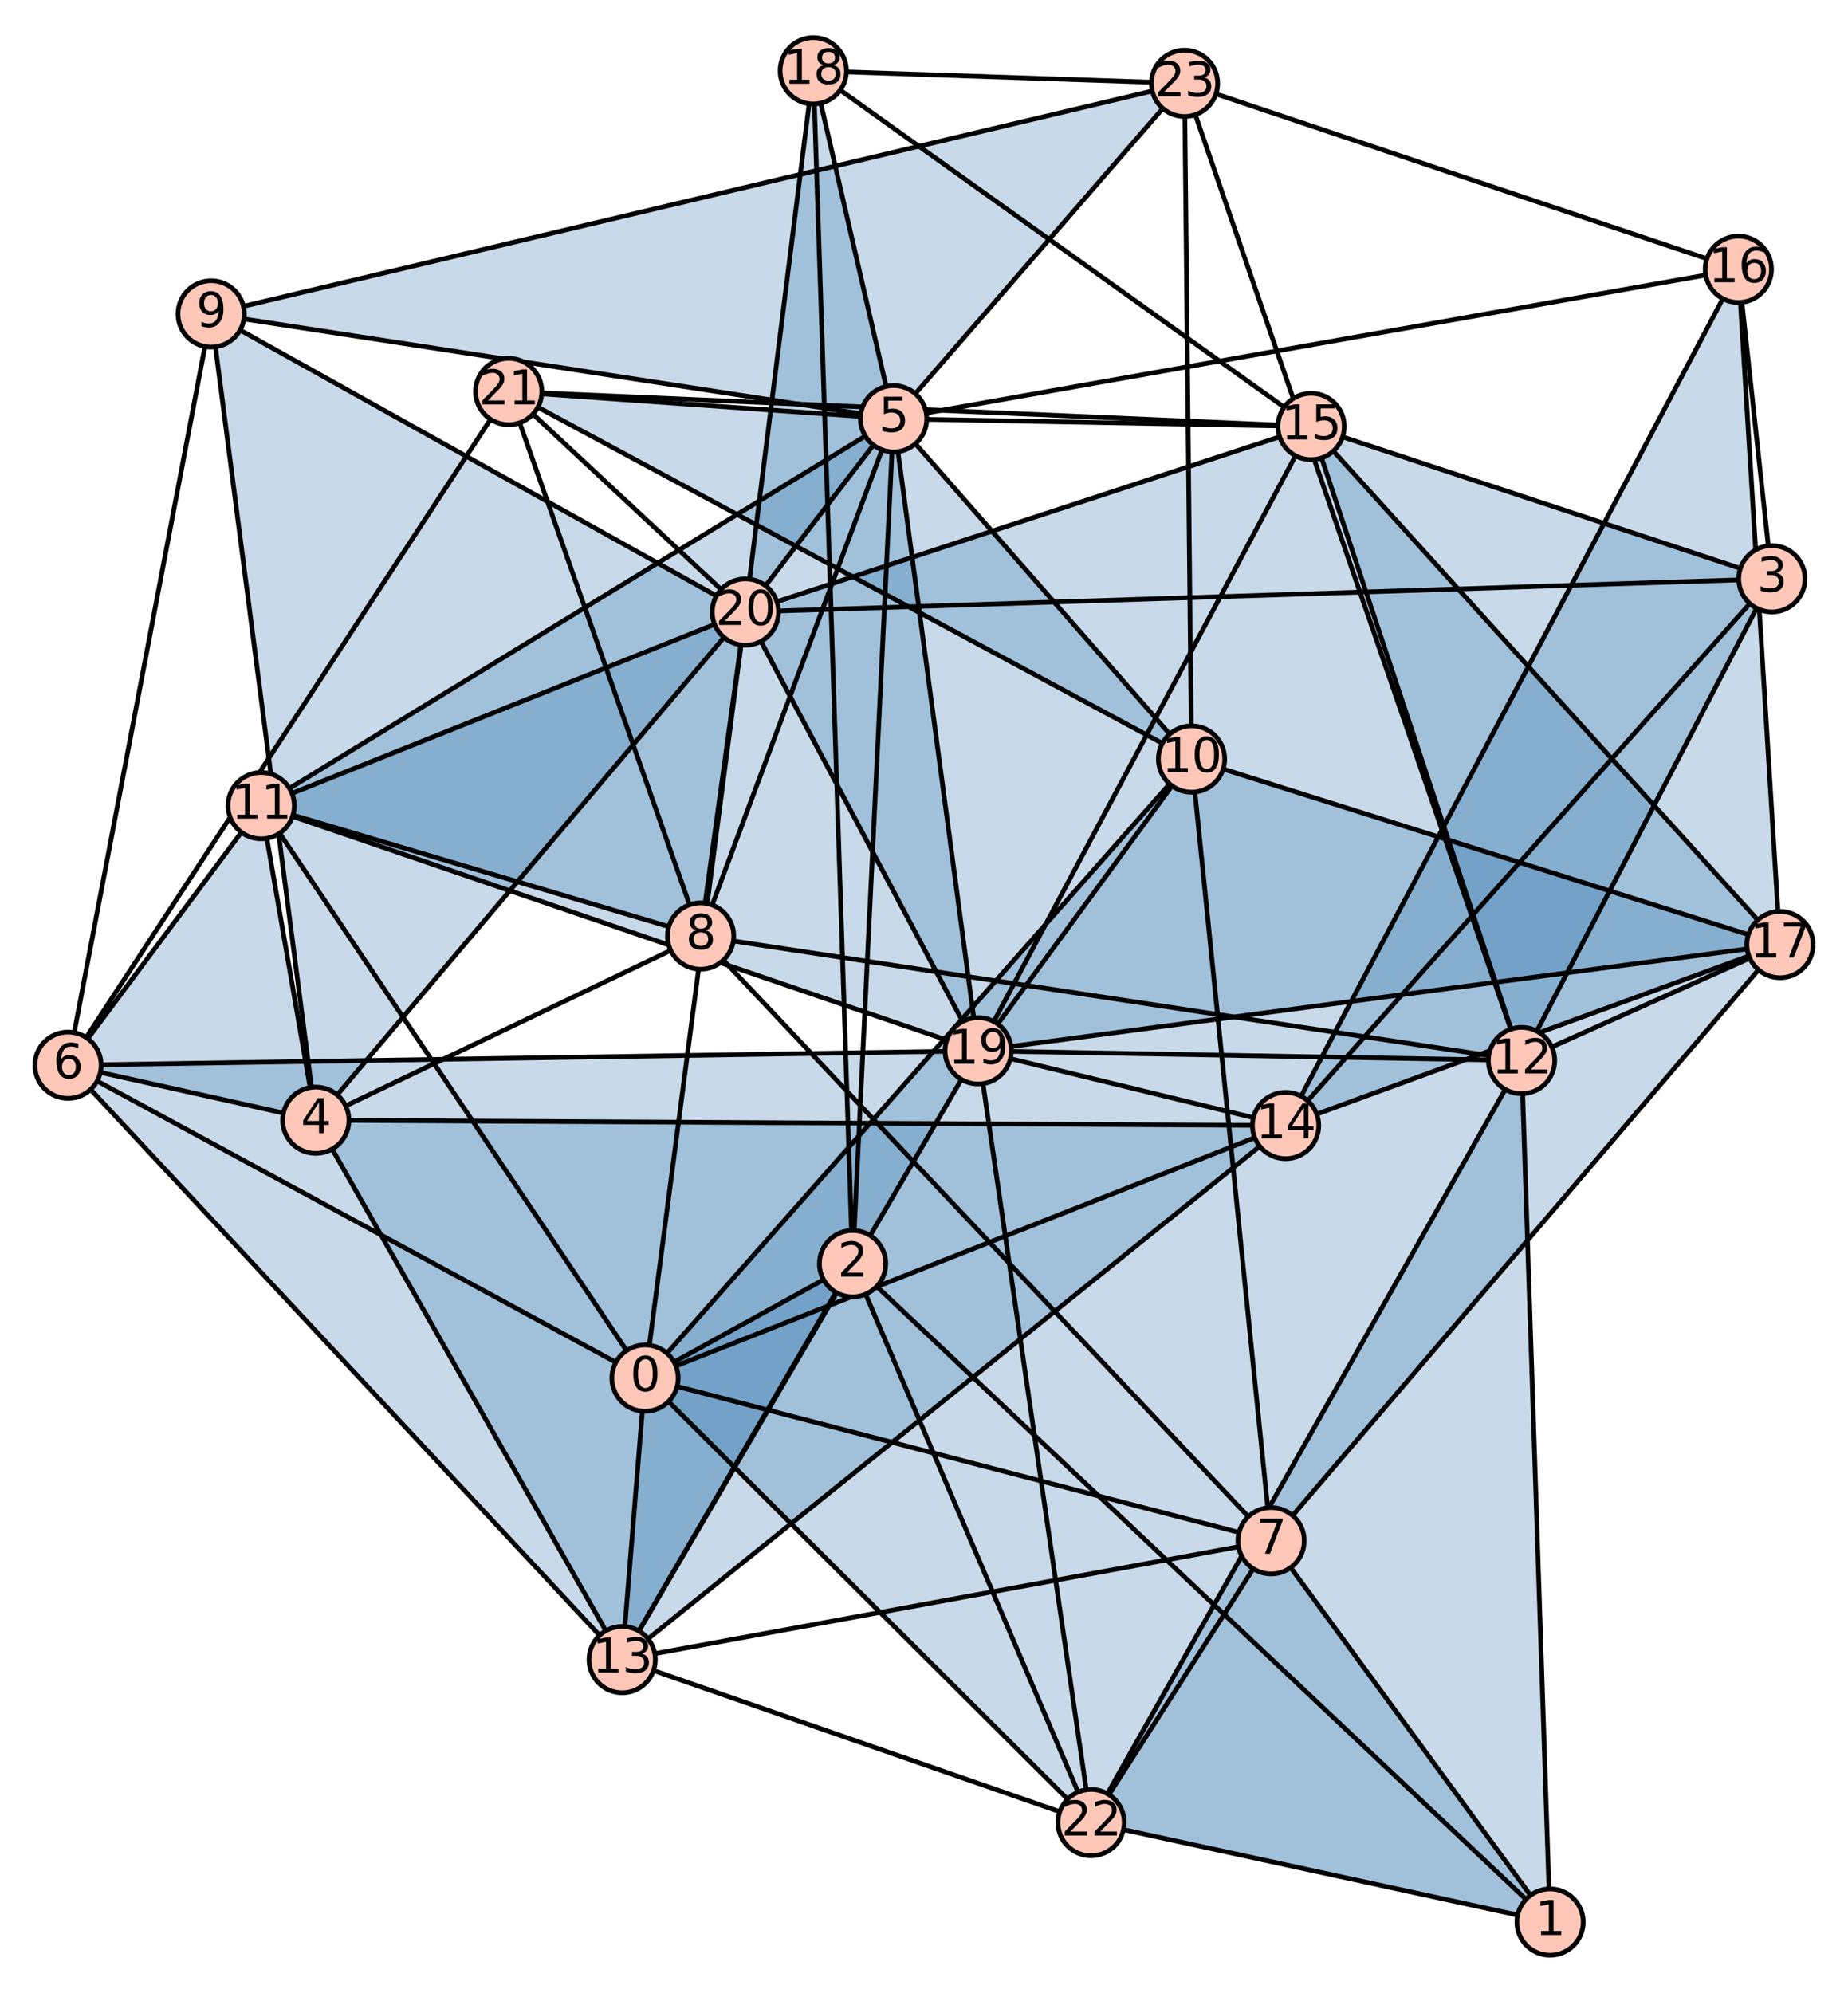 <?xml version="1.0" encoding="utf-8" standalone="no"?>
<!DOCTYPE svg PUBLIC "-//W3C//DTD SVG 1.1//EN"
  "http://www.w3.org/Graphics/SVG/1.1/DTD/svg11.dtd">
<svg xmlns:xlink="http://www.w3.org/1999/xlink" width="393.943pt" height="424.8pt" viewBox="0 0 393.943 424.8" xmlns="http://www.w3.org/2000/svg" version="1.1">
 <defs>
  <style type="text/css">*{stroke-linejoin: round; stroke-linecap: butt}</style>
 </defs>
 <g id="figure_1">
  <g id="patch_1">
   <path d="M 0 424.8 
L 393.943 424.8 
L 393.943 0 
L 0 0 
z
" style="fill: #ffffff"/>
  </g>
  <g id="axes_1">
   <g id="patch_2">
    <path d="M 7.2 417.6 
L 386.743 417.6 
L 386.743 7.2 
L 7.2 7.2 
z
" style="fill: #ffffff"/>
   </g>
   <g id="patch_3">
    <path d="M 14.499 227.067 
L 132.632 353.768 
L 208.521 223.994 
z
" clip-path="url(#pd84b87f570)" style="fill: #4682b4; opacity: 0.3"/>
   </g>
   <g id="patch_4">
    <path d="M 270.964 328.43 
L 254.005 161.799 
L 379.445 201.347 
z
" clip-path="url(#pd84b87f570)" style="fill: #4682b4; opacity: 0.3"/>
   </g>
   <g id="patch_5">
    <path d="M 137.502 293.761 
L 270.964 328.43 
L 254.005 161.799 
z
" clip-path="url(#pd84b87f570)" style="fill: #4682b4; opacity: 0.3"/>
   </g>
   <g id="patch_6">
    <path d="M 190.487 89.262 
L 254.005 161.799 
L 108.436 83.456 
z
" clip-path="url(#pd84b87f570)" style="fill: #4682b4; opacity: 0.3"/>
   </g>
   <g id="patch_7">
    <path d="M 137.502 293.761 
L 270.964 328.43 
L 232.589 388.507 
z
" clip-path="url(#pd84b87f570)" style="fill: #4682b4; opacity: 0.3"/>
   </g>
   <g id="patch_8">
    <path d="M 330.433 409.708 
L 270.964 328.43 
L 232.589 388.507 
z
" clip-path="url(#pd84b87f570)" style="fill: #4682b4; opacity: 0.3"/>
   </g>
   <g id="patch_9">
    <path d="M 279.493 90.906 
L 208.521 223.994 
L 158.893 130.46 
z
" clip-path="url(#pd84b87f570)" style="fill: #4682b4; opacity: 0.3"/>
   </g>
   <g id="patch_10">
    <path d="M 190.487 89.262 
L 55.674 171.736 
L 208.521 223.994 
z
" clip-path="url(#pd84b87f570)" style="fill: #4682b4; opacity: 0.3"/>
   </g>
   <g id="patch_11">
    <path d="M 149.346 199.527 
L 55.674 171.736 
L 158.893 130.46 
z
" clip-path="url(#pd84b87f570)" style="fill: #4682b4; opacity: 0.3"/>
   </g>
   <g id="patch_12">
    <path d="M 279.493 90.906 
L 379.445 201.347 
L 208.521 223.994 
z
" clip-path="url(#pd84b87f570)" style="fill: #4682b4; opacity: 0.3"/>
   </g>
   <g id="patch_13">
    <path d="M 137.502 293.761 
L 181.749 269.361 
L 132.632 353.768 
z
" clip-path="url(#pd84b87f570)" style="fill: #4682b4; opacity: 0.3"/>
   </g>
   <g id="patch_14">
    <path d="M 67.316 238.789 
L 45.015 66.915 
L 158.893 130.46 
z
" clip-path="url(#pd84b87f570)" style="fill: #4682b4; opacity: 0.3"/>
   </g>
   <g id="patch_15">
    <path d="M 190.487 89.262 
L 173.367 15.092 
L 158.893 130.46 
z
" clip-path="url(#pd84b87f570)" style="fill: #4682b4; opacity: 0.3"/>
   </g>
   <g id="patch_16">
    <path d="M 67.316 238.789 
L 132.632 353.768 
L 274.054 239.916 
z
" clip-path="url(#pd84b87f570)" style="fill: #4682b4; opacity: 0.3"/>
   </g>
   <g id="patch_17">
    <path d="M 274.054 239.916 
L 370.565 57.408 
L 379.445 201.347 
z
" clip-path="url(#pd84b87f570)" style="fill: #4682b4; opacity: 0.3"/>
   </g>
   <g id="patch_18">
    <path d="M 67.316 238.789 
L 14.499 227.067 
L 55.674 171.736 
z
" clip-path="url(#pd84b87f570)" style="fill: #4682b4; opacity: 0.3"/>
   </g>
   <g id="patch_19">
    <path d="M 190.487 89.262 
L 45.015 66.915 
L 252.505 17.766 
z
" clip-path="url(#pd84b87f570)" style="fill: #4682b4; opacity: 0.3"/>
   </g>
   <g id="patch_20">
    <path d="M 377.714 123.377 
L 324.352 226.066 
L 279.493 90.906 
z
" clip-path="url(#pd84b87f570)" style="fill: #4682b4; opacity: 0.3"/>
   </g>
   <g id="patch_21">
    <path d="M 330.433 409.708 
L 324.352 226.066 
L 232.589 388.507 
z
" clip-path="url(#pd84b87f570)" style="fill: #4682b4; opacity: 0.3"/>
   </g>
   <g id="matplotlib.axis_1"/>
   <g id="matplotlib.axis_2"/>
   <g id="line2d_1">
    <path d="M 137.502 293.761 
L 181.749 269.361 
" clip-path="url(#pd84b87f570)" style="fill: none; stroke: #000000; stroke-linecap: square"/>
   </g>
   <g id="line2d_2">
    <path d="M 137.502 293.761 
L 158.893 130.46 
" clip-path="url(#pd84b87f570)" style="fill: none; stroke: #000000; stroke-linecap: square"/>
   </g>
   <g id="line2d_3">
    <path d="M 137.502 293.761 
L 232.589 388.507 
" clip-path="url(#pd84b87f570)" style="fill: none; stroke: #000000; stroke-linecap: square"/>
   </g>
   <g id="line2d_4">
    <path d="M 137.502 293.761 
L 14.499 227.067 
" clip-path="url(#pd84b87f570)" style="fill: none; stroke: #000000; stroke-linecap: square"/>
   </g>
   <g id="line2d_5">
    <path d="M 137.502 293.761 
L 270.964 328.43 
" clip-path="url(#pd84b87f570)" style="fill: none; stroke: #000000; stroke-linecap: square"/>
   </g>
   <g id="line2d_6">
    <path d="M 137.502 293.761 
L 254.005 161.799 
" clip-path="url(#pd84b87f570)" style="fill: none; stroke: #000000; stroke-linecap: square"/>
   </g>
   <g id="line2d_7">
    <path d="M 137.502 293.761 
L 55.674 171.736 
" clip-path="url(#pd84b87f570)" style="fill: none; stroke: #000000; stroke-linecap: square"/>
   </g>
   <g id="line2d_8">
    <path d="M 137.502 293.761 
L 132.632 353.768 
" clip-path="url(#pd84b87f570)" style="fill: none; stroke: #000000; stroke-linecap: square"/>
   </g>
   <g id="line2d_9">
    <path d="M 137.502 293.761 
L 274.054 239.916 
" clip-path="url(#pd84b87f570)" style="fill: none; stroke: #000000; stroke-linecap: square"/>
   </g>
   <g id="line2d_10">
    <path d="M 330.433 409.708 
L 181.749 269.361 
" clip-path="url(#pd84b87f570)" style="fill: none; stroke: #000000; stroke-linecap: square"/>
   </g>
   <g id="line2d_11">
    <path d="M 330.433 409.708 
L 232.589 388.507 
" clip-path="url(#pd84b87f570)" style="fill: none; stroke: #000000; stroke-linecap: square"/>
   </g>
   <g id="line2d_12">
    <path d="M 330.433 409.708 
L 270.964 328.43 
" clip-path="url(#pd84b87f570)" style="fill: none; stroke: #000000; stroke-linecap: square"/>
   </g>
   <g id="line2d_13">
    <path d="M 330.433 409.708 
L 324.352 226.066 
" clip-path="url(#pd84b87f570)" style="fill: none; stroke: #000000; stroke-linecap: square"/>
   </g>
   <g id="line2d_14">
    <path d="M 181.749 269.361 
L 173.367 15.092 
" clip-path="url(#pd84b87f570)" style="fill: none; stroke: #000000; stroke-linecap: square"/>
   </g>
   <g id="line2d_15">
    <path d="M 181.749 269.361 
L 190.487 89.262 
" clip-path="url(#pd84b87f570)" style="fill: none; stroke: #000000; stroke-linecap: square"/>
   </g>
   <g id="line2d_16">
    <path d="M 181.749 269.361 
L 232.589 388.507 
" clip-path="url(#pd84b87f570)" style="fill: none; stroke: #000000; stroke-linecap: square"/>
   </g>
   <g id="line2d_17">
    <path d="M 181.749 269.361 
L 132.632 353.768 
" clip-path="url(#pd84b87f570)" style="fill: none; stroke: #000000; stroke-linecap: square"/>
   </g>
   <g id="line2d_18">
    <path d="M 377.714 123.377 
L 370.565 57.408 
" clip-path="url(#pd84b87f570)" style="fill: none; stroke: #000000; stroke-linecap: square"/>
   </g>
   <g id="line2d_19">
    <path d="M 377.714 123.377 
L 158.893 130.46 
" clip-path="url(#pd84b87f570)" style="fill: none; stroke: #000000; stroke-linecap: square"/>
   </g>
   <g id="line2d_20">
    <path d="M 377.714 123.377 
L 324.352 226.066 
" clip-path="url(#pd84b87f570)" style="fill: none; stroke: #000000; stroke-linecap: square"/>
   </g>
   <g id="line2d_21">
    <path d="M 377.714 123.377 
L 274.054 239.916 
" clip-path="url(#pd84b87f570)" style="fill: none; stroke: #000000; stroke-linecap: square"/>
   </g>
   <g id="line2d_22">
    <path d="M 377.714 123.377 
L 279.493 90.906 
" clip-path="url(#pd84b87f570)" style="fill: none; stroke: #000000; stroke-linecap: square"/>
   </g>
   <g id="line2d_23">
    <path d="M 67.316 238.789 
L 158.893 130.46 
" clip-path="url(#pd84b87f570)" style="fill: none; stroke: #000000; stroke-linecap: square"/>
   </g>
   <g id="line2d_24">
    <path d="M 67.316 238.789 
L 14.499 227.067 
" clip-path="url(#pd84b87f570)" style="fill: none; stroke: #000000; stroke-linecap: square"/>
   </g>
   <g id="line2d_25">
    <path d="M 67.316 238.789 
L 149.346 199.527 
" clip-path="url(#pd84b87f570)" style="fill: none; stroke: #000000; stroke-linecap: square"/>
   </g>
   <g id="line2d_26">
    <path d="M 67.316 238.789 
L 45.015 66.915 
" clip-path="url(#pd84b87f570)" style="fill: none; stroke: #000000; stroke-linecap: square"/>
   </g>
   <g id="line2d_27">
    <path d="M 67.316 238.789 
L 55.674 171.736 
" clip-path="url(#pd84b87f570)" style="fill: none; stroke: #000000; stroke-linecap: square"/>
   </g>
   <g id="line2d_28">
    <path d="M 67.316 238.789 
L 132.632 353.768 
" clip-path="url(#pd84b87f570)" style="fill: none; stroke: #000000; stroke-linecap: square"/>
   </g>
   <g id="line2d_29">
    <path d="M 67.316 238.789 
L 274.054 239.916 
" clip-path="url(#pd84b87f570)" style="fill: none; stroke: #000000; stroke-linecap: square"/>
   </g>
   <g id="line2d_30">
    <path d="M 190.487 89.262 
L 370.565 57.408 
" clip-path="url(#pd84b87f570)" style="fill: none; stroke: #000000; stroke-linecap: square"/>
   </g>
   <g id="line2d_31">
    <path d="M 190.487 89.262 
L 173.367 15.092 
" clip-path="url(#pd84b87f570)" style="fill: none; stroke: #000000; stroke-linecap: square"/>
   </g>
   <g id="line2d_32">
    <path d="M 190.487 89.262 
L 208.521 223.994 
" clip-path="url(#pd84b87f570)" style="fill: none; stroke: #000000; stroke-linecap: square"/>
   </g>
   <g id="line2d_33">
    <path d="M 190.487 89.262 
L 158.893 130.46 
" clip-path="url(#pd84b87f570)" style="fill: none; stroke: #000000; stroke-linecap: square"/>
   </g>
   <g id="line2d_34">
    <path d="M 190.487 89.262 
L 108.436 83.456 
" clip-path="url(#pd84b87f570)" style="fill: none; stroke: #000000; stroke-linecap: square"/>
   </g>
   <g id="line2d_35">
    <path d="M 190.487 89.262 
L 252.505 17.766 
" clip-path="url(#pd84b87f570)" style="fill: none; stroke: #000000; stroke-linecap: square"/>
   </g>
   <g id="line2d_36">
    <path d="M 190.487 89.262 
L 149.346 199.527 
" clip-path="url(#pd84b87f570)" style="fill: none; stroke: #000000; stroke-linecap: square"/>
   </g>
   <g id="line2d_37">
    <path d="M 190.487 89.262 
L 45.015 66.915 
" clip-path="url(#pd84b87f570)" style="fill: none; stroke: #000000; stroke-linecap: square"/>
   </g>
   <g id="line2d_38">
    <path d="M 190.487 89.262 
L 254.005 161.799 
" clip-path="url(#pd84b87f570)" style="fill: none; stroke: #000000; stroke-linecap: square"/>
   </g>
   <g id="line2d_39">
    <path d="M 190.487 89.262 
L 55.674 171.736 
" clip-path="url(#pd84b87f570)" style="fill: none; stroke: #000000; stroke-linecap: square"/>
   </g>
   <g id="line2d_40">
    <path d="M 190.487 89.262 
L 279.493 90.906 
" clip-path="url(#pd84b87f570)" style="fill: none; stroke: #000000; stroke-linecap: square"/>
   </g>
   <g id="line2d_41">
    <path d="M 14.499 227.067 
L 208.521 223.994 
" clip-path="url(#pd84b87f570)" style="fill: none; stroke: #000000; stroke-linecap: square"/>
   </g>
   <g id="line2d_42">
    <path d="M 14.499 227.067 
L 108.436 83.456 
" clip-path="url(#pd84b87f570)" style="fill: none; stroke: #000000; stroke-linecap: square"/>
   </g>
   <g id="line2d_43">
    <path d="M 14.499 227.067 
L 45.015 66.915 
" clip-path="url(#pd84b87f570)" style="fill: none; stroke: #000000; stroke-linecap: square"/>
   </g>
   <g id="line2d_44">
    <path d="M 14.499 227.067 
L 55.674 171.736 
" clip-path="url(#pd84b87f570)" style="fill: none; stroke: #000000; stroke-linecap: square"/>
   </g>
   <g id="line2d_45">
    <path d="M 14.499 227.067 
L 132.632 353.768 
" clip-path="url(#pd84b87f570)" style="fill: none; stroke: #000000; stroke-linecap: square"/>
   </g>
   <g id="line2d_46">
    <path d="M 270.964 328.43 
L 379.445 201.347 
" clip-path="url(#pd84b87f570)" style="fill: none; stroke: #000000; stroke-linecap: square"/>
   </g>
   <g id="line2d_47">
    <path d="M 270.964 328.43 
L 232.589 388.507 
" clip-path="url(#pd84b87f570)" style="fill: none; stroke: #000000; stroke-linecap: square"/>
   </g>
   <g id="line2d_48">
    <path d="M 270.964 328.43 
L 149.346 199.527 
" clip-path="url(#pd84b87f570)" style="fill: none; stroke: #000000; stroke-linecap: square"/>
   </g>
   <g id="line2d_49">
    <path d="M 270.964 328.43 
L 254.005 161.799 
" clip-path="url(#pd84b87f570)" style="fill: none; stroke: #000000; stroke-linecap: square"/>
   </g>
   <g id="line2d_50">
    <path d="M 270.964 328.43 
L 132.632 353.768 
" clip-path="url(#pd84b87f570)" style="fill: none; stroke: #000000; stroke-linecap: square"/>
   </g>
   <g id="line2d_51">
    <path d="M 149.346 199.527 
L 158.893 130.46 
" clip-path="url(#pd84b87f570)" style="fill: none; stroke: #000000; stroke-linecap: square"/>
   </g>
   <g id="line2d_52">
    <path d="M 149.346 199.527 
L 108.436 83.456 
" clip-path="url(#pd84b87f570)" style="fill: none; stroke: #000000; stroke-linecap: square"/>
   </g>
   <g id="line2d_53">
    <path d="M 149.346 199.527 
L 55.674 171.736 
" clip-path="url(#pd84b87f570)" style="fill: none; stroke: #000000; stroke-linecap: square"/>
   </g>
   <g id="line2d_54">
    <path d="M 149.346 199.527 
L 324.352 226.066 
" clip-path="url(#pd84b87f570)" style="fill: none; stroke: #000000; stroke-linecap: square"/>
   </g>
   <g id="line2d_55">
    <path d="M 45.015 66.915 
L 158.893 130.46 
" clip-path="url(#pd84b87f570)" style="fill: none; stroke: #000000; stroke-linecap: square"/>
   </g>
   <g id="line2d_56">
    <path d="M 45.015 66.915 
L 252.505 17.766 
" clip-path="url(#pd84b87f570)" style="fill: none; stroke: #000000; stroke-linecap: square"/>
   </g>
   <g id="line2d_57">
    <path d="M 254.005 161.799 
L 379.445 201.347 
" clip-path="url(#pd84b87f570)" style="fill: none; stroke: #000000; stroke-linecap: square"/>
   </g>
   <g id="line2d_58">
    <path d="M 254.005 161.799 
L 208.521 223.994 
" clip-path="url(#pd84b87f570)" style="fill: none; stroke: #000000; stroke-linecap: square"/>
   </g>
   <g id="line2d_59">
    <path d="M 254.005 161.799 
L 108.436 83.456 
" clip-path="url(#pd84b87f570)" style="fill: none; stroke: #000000; stroke-linecap: square"/>
   </g>
   <g id="line2d_60">
    <path d="M 254.005 161.799 
L 252.505 17.766 
" clip-path="url(#pd84b87f570)" style="fill: none; stroke: #000000; stroke-linecap: square"/>
   </g>
   <g id="line2d_61">
    <path d="M 55.674 171.736 
L 208.521 223.994 
" clip-path="url(#pd84b87f570)" style="fill: none; stroke: #000000; stroke-linecap: square"/>
   </g>
   <g id="line2d_62">
    <path d="M 55.674 171.736 
L 158.893 130.46 
" clip-path="url(#pd84b87f570)" style="fill: none; stroke: #000000; stroke-linecap: square"/>
   </g>
   <g id="line2d_63">
    <path d="M 324.352 226.066 
L 379.445 201.347 
" clip-path="url(#pd84b87f570)" style="fill: none; stroke: #000000; stroke-linecap: square"/>
   </g>
   <g id="line2d_64">
    <path d="M 324.352 226.066 
L 208.521 223.994 
" clip-path="url(#pd84b87f570)" style="fill: none; stroke: #000000; stroke-linecap: square"/>
   </g>
   <g id="line2d_65">
    <path d="M 324.352 226.066 
L 232.589 388.507 
" clip-path="url(#pd84b87f570)" style="fill: none; stroke: #000000; stroke-linecap: square"/>
   </g>
   <g id="line2d_66">
    <path d="M 324.352 226.066 
L 252.505 17.766 
" clip-path="url(#pd84b87f570)" style="fill: none; stroke: #000000; stroke-linecap: square"/>
   </g>
   <g id="line2d_67">
    <path d="M 324.352 226.066 
L 279.493 90.906 
" clip-path="url(#pd84b87f570)" style="fill: none; stroke: #000000; stroke-linecap: square"/>
   </g>
   <g id="line2d_68">
    <path d="M 132.632 353.768 
L 208.521 223.994 
" clip-path="url(#pd84b87f570)" style="fill: none; stroke: #000000; stroke-linecap: square"/>
   </g>
   <g id="line2d_69">
    <path d="M 132.632 353.768 
L 232.589 388.507 
" clip-path="url(#pd84b87f570)" style="fill: none; stroke: #000000; stroke-linecap: square"/>
   </g>
   <g id="line2d_70">
    <path d="M 132.632 353.768 
L 274.054 239.916 
" clip-path="url(#pd84b87f570)" style="fill: none; stroke: #000000; stroke-linecap: square"/>
   </g>
   <g id="line2d_71">
    <path d="M 274.054 239.916 
L 370.565 57.408 
" clip-path="url(#pd84b87f570)" style="fill: none; stroke: #000000; stroke-linecap: square"/>
   </g>
   <g id="line2d_72">
    <path d="M 274.054 239.916 
L 379.445 201.347 
" clip-path="url(#pd84b87f570)" style="fill: none; stroke: #000000; stroke-linecap: square"/>
   </g>
   <g id="line2d_73">
    <path d="M 274.054 239.916 
L 208.521 223.994 
" clip-path="url(#pd84b87f570)" style="fill: none; stroke: #000000; stroke-linecap: square"/>
   </g>
   <g id="line2d_74">
    <path d="M 279.493 90.906 
L 379.445 201.347 
" clip-path="url(#pd84b87f570)" style="fill: none; stroke: #000000; stroke-linecap: square"/>
   </g>
   <g id="line2d_75">
    <path d="M 279.493 90.906 
L 173.367 15.092 
" clip-path="url(#pd84b87f570)" style="fill: none; stroke: #000000; stroke-linecap: square"/>
   </g>
   <g id="line2d_76">
    <path d="M 279.493 90.906 
L 208.521 223.994 
" clip-path="url(#pd84b87f570)" style="fill: none; stroke: #000000; stroke-linecap: square"/>
   </g>
   <g id="line2d_77">
    <path d="M 279.493 90.906 
L 158.893 130.46 
" clip-path="url(#pd84b87f570)" style="fill: none; stroke: #000000; stroke-linecap: square"/>
   </g>
   <g id="line2d_78">
    <path d="M 279.493 90.906 
L 108.436 83.456 
" clip-path="url(#pd84b87f570)" style="fill: none; stroke: #000000; stroke-linecap: square"/>
   </g>
   <g id="line2d_79">
    <path d="M 370.565 57.408 
L 379.445 201.347 
" clip-path="url(#pd84b87f570)" style="fill: none; stroke: #000000; stroke-linecap: square"/>
   </g>
   <g id="line2d_80">
    <path d="M 370.565 57.408 
L 252.505 17.766 
" clip-path="url(#pd84b87f570)" style="fill: none; stroke: #000000; stroke-linecap: square"/>
   </g>
   <g id="line2d_81">
    <path d="M 379.445 201.347 
L 208.521 223.994 
" clip-path="url(#pd84b87f570)" style="fill: none; stroke: #000000; stroke-linecap: square"/>
   </g>
   <g id="line2d_82">
    <path d="M 173.367 15.092 
L 158.893 130.46 
" clip-path="url(#pd84b87f570)" style="fill: none; stroke: #000000; stroke-linecap: square"/>
   </g>
   <g id="line2d_83">
    <path d="M 173.367 15.092 
L 252.505 17.766 
" clip-path="url(#pd84b87f570)" style="fill: none; stroke: #000000; stroke-linecap: square"/>
   </g>
   <g id="line2d_84">
    <path d="M 208.521 223.994 
L 158.893 130.46 
" clip-path="url(#pd84b87f570)" style="fill: none; stroke: #000000; stroke-linecap: square"/>
   </g>
   <g id="line2d_85">
    <path d="M 208.521 223.994 
L 232.589 388.507 
" clip-path="url(#pd84b87f570)" style="fill: none; stroke: #000000; stroke-linecap: square"/>
   </g>
   <g id="line2d_86">
    <path d="M 158.893 130.46 
L 108.436 83.456 
" clip-path="url(#pd84b87f570)" style="fill: none; stroke: #000000; stroke-linecap: square"/>
   </g>
   <g id="PathCollection_1">
    <defs>
     <path id="m84bd95b47c" d="M 0 7.071 
C 1.875 7.071 3.674 6.326 5 5 
C 6.326 3.674 7.071 1.875 7.071 0 
C 7.071 -1.875 6.326 -3.674 5 -5 
C 3.674 -6.326 1.875 -7.071 0 -7.071 
C -1.875 -7.071 -3.674 -6.326 -5 -5 
C -6.326 -3.674 -7.071 -1.875 -7.071 0 
C -7.071 1.875 -6.326 3.674 -5 5 
C -3.674 6.326 -1.875 7.071 0 7.071 
z
" style="stroke: #000000"/>
    </defs>
    <g>
     <use xlink:href="#m84bd95b47c" x="137.502" y="293.761" style="fill: #fec7b8; stroke: #000000"/>
     <use xlink:href="#m84bd95b47c" x="330.433" y="409.708" style="fill: #fec7b8; stroke: #000000"/>
     <use xlink:href="#m84bd95b47c" x="181.749" y="269.361" style="fill: #fec7b8; stroke: #000000"/>
     <use xlink:href="#m84bd95b47c" x="377.714" y="123.377" style="fill: #fec7b8; stroke: #000000"/>
     <use xlink:href="#m84bd95b47c" x="67.316" y="238.789" style="fill: #fec7b8; stroke: #000000"/>
     <use xlink:href="#m84bd95b47c" x="190.487" y="89.262" style="fill: #fec7b8; stroke: #000000"/>
     <use xlink:href="#m84bd95b47c" x="14.499" y="227.067" style="fill: #fec7b8; stroke: #000000"/>
     <use xlink:href="#m84bd95b47c" x="270.964" y="328.43" style="fill: #fec7b8; stroke: #000000"/>
     <use xlink:href="#m84bd95b47c" x="149.346" y="199.527" style="fill: #fec7b8; stroke: #000000"/>
     <use xlink:href="#m84bd95b47c" x="45.015" y="66.915" style="fill: #fec7b8; stroke: #000000"/>
     <use xlink:href="#m84bd95b47c" x="254.005" y="161.799" style="fill: #fec7b8; stroke: #000000"/>
     <use xlink:href="#m84bd95b47c" x="55.674" y="171.736" style="fill: #fec7b8; stroke: #000000"/>
     <use xlink:href="#m84bd95b47c" x="324.352" y="226.066" style="fill: #fec7b8; stroke: #000000"/>
     <use xlink:href="#m84bd95b47c" x="132.632" y="353.768" style="fill: #fec7b8; stroke: #000000"/>
     <use xlink:href="#m84bd95b47c" x="274.054" y="239.916" style="fill: #fec7b8; stroke: #000000"/>
     <use xlink:href="#m84bd95b47c" x="279.493" y="90.906" style="fill: #fec7b8; stroke: #000000"/>
     <use xlink:href="#m84bd95b47c" x="370.565" y="57.408" style="fill: #fec7b8; stroke: #000000"/>
     <use xlink:href="#m84bd95b47c" x="379.445" y="201.347" style="fill: #fec7b8; stroke: #000000"/>
     <use xlink:href="#m84bd95b47c" x="173.367" y="15.092" style="fill: #fec7b8; stroke: #000000"/>
     <use xlink:href="#m84bd95b47c" x="208.521" y="223.994" style="fill: #fec7b8; stroke: #000000"/>
     <use xlink:href="#m84bd95b47c" x="158.893" y="130.46" style="fill: #fec7b8; stroke: #000000"/>
     <use xlink:href="#m84bd95b47c" x="108.436" y="83.456" style="fill: #fec7b8; stroke: #000000"/>
     <use xlink:href="#m84bd95b47c" x="232.589" y="388.507" style="fill: #fec7b8; stroke: #000000"/>
     <use xlink:href="#m84bd95b47c" x="252.505" y="17.766" style="fill: #fec7b8; stroke: #000000"/>
    </g>
   </g>
   <g id="text_1">
    <!-- 0 -->
    <g transform="translate(134.321 296.521) scale(0.1 -0.1)">
     <defs>
      <path id="DejaVuSans-30" d="M 2034 4250 
Q 1547 4250 1301 3770 
Q 1056 3291 1056 2328 
Q 1056 1369 1301 889 
Q 1547 409 2034 409 
Q 2525 409 2770 889 
Q 3016 1369 3016 2328 
Q 3016 3291 2770 3770 
Q 2525 4250 2034 4250 
z
M 2034 4750 
Q 2819 4750 3233 4129 
Q 3647 3509 3647 2328 
Q 3647 1150 3233 529 
Q 2819 -91 2034 -91 
Q 1250 -91 836 529 
Q 422 1150 422 2328 
Q 422 3509 836 4129 
Q 1250 4750 2034 4750 
z
" transform="scale(0.016)"/>
     </defs>
     <use xlink:href="#DejaVuSans-30"/>
    </g>
   </g>
   <g id="text_2">
    <!-- 1 -->
    <g transform="translate(327.252 412.467) scale(0.1 -0.1)">
     <defs>
      <path id="DejaVuSans-31" d="M 794 531 
L 1825 531 
L 1825 4091 
L 703 3866 
L 703 4441 
L 1819 4666 
L 2450 4666 
L 2450 531 
L 3481 531 
L 3481 0 
L 794 0 
L 794 531 
z
" transform="scale(0.016)"/>
     </defs>
     <use xlink:href="#DejaVuSans-31"/>
    </g>
   </g>
   <g id="text_3">
    <!-- 2 -->
    <g transform="translate(178.568 272.121) scale(0.1 -0.1)">
     <defs>
      <path id="DejaVuSans-32" d="M 1228 531 
L 3431 531 
L 3431 0 
L 469 0 
L 469 531 
Q 828 903 1448 1529 
Q 2069 2156 2228 2338 
Q 2531 2678 2651 2914 
Q 2772 3150 2772 3378 
Q 2772 3750 2511 3984 
Q 2250 4219 1831 4219 
Q 1534 4219 1204 4116 
Q 875 4013 500 3803 
L 500 4441 
Q 881 4594 1212 4672 
Q 1544 4750 1819 4750 
Q 2544 4750 2975 4387 
Q 3406 4025 3406 3419 
Q 3406 3131 3298 2873 
Q 3191 2616 2906 2266 
Q 2828 2175 2409 1742 
Q 1991 1309 1228 531 
z
" transform="scale(0.016)"/>
     </defs>
     <use xlink:href="#DejaVuSans-32"/>
    </g>
   </g>
   <g id="text_4">
    <!-- 3 -->
    <g transform="translate(374.533 126.136) scale(0.1 -0.1)">
     <defs>
      <path id="DejaVuSans-33" d="M 2597 2516 
Q 3050 2419 3304 2112 
Q 3559 1806 3559 1356 
Q 3559 666 3084 287 
Q 2609 -91 1734 -91 
Q 1441 -91 1130 -33 
Q 819 25 488 141 
L 488 750 
Q 750 597 1062 519 
Q 1375 441 1716 441 
Q 2309 441 2620 675 
Q 2931 909 2931 1356 
Q 2931 1769 2642 2001 
Q 2353 2234 1838 2234 
L 1294 2234 
L 1294 2753 
L 1863 2753 
Q 2328 2753 2575 2939 
Q 2822 3125 2822 3475 
Q 2822 3834 2567 4026 
Q 2313 4219 1838 4219 
Q 1578 4219 1281 4162 
Q 984 4106 628 3988 
L 628 4550 
Q 988 4650 1302 4700 
Q 1616 4750 1894 4750 
Q 2613 4750 3031 4423 
Q 3450 4097 3450 3541 
Q 3450 3153 3228 2886 
Q 3006 2619 2597 2516 
z
" transform="scale(0.016)"/>
     </defs>
     <use xlink:href="#DejaVuSans-33"/>
    </g>
   </g>
   <g id="text_5">
    <!-- 4 -->
    <g transform="translate(64.135 241.548) scale(0.1 -0.1)">
     <defs>
      <path id="DejaVuSans-34" d="M 2419 4116 
L 825 1625 
L 2419 1625 
L 2419 4116 
z
M 2253 4666 
L 3047 4666 
L 3047 1625 
L 3713 1625 
L 3713 1100 
L 3047 1100 
L 3047 0 
L 2419 0 
L 2419 1100 
L 313 1100 
L 313 1709 
L 2253 4666 
z
" transform="scale(0.016)"/>
     </defs>
     <use xlink:href="#DejaVuSans-34"/>
    </g>
   </g>
   <g id="text_6">
    <!-- 5 -->
    <g transform="translate(187.306 92.021) scale(0.1 -0.1)">
     <defs>
      <path id="DejaVuSans-35" d="M 691 4666 
L 3169 4666 
L 3169 4134 
L 1269 4134 
L 1269 2991 
Q 1406 3038 1543 3061 
Q 1681 3084 1819 3084 
Q 2600 3084 3056 2656 
Q 3513 2228 3513 1497 
Q 3513 744 3044 326 
Q 2575 -91 1722 -91 
Q 1428 -91 1123 -41 
Q 819 9 494 109 
L 494 744 
Q 775 591 1075 516 
Q 1375 441 1709 441 
Q 2250 441 2565 725 
Q 2881 1009 2881 1497 
Q 2881 1984 2565 2268 
Q 2250 2553 1709 2553 
Q 1456 2553 1204 2497 
Q 953 2441 691 2322 
L 691 4666 
z
" transform="scale(0.016)"/>
     </defs>
     <use xlink:href="#DejaVuSans-35"/>
    </g>
   </g>
   <g id="text_7">
    <!-- 6 -->
    <g transform="translate(11.318 229.827) scale(0.1 -0.1)">
     <defs>
      <path id="DejaVuSans-36" d="M 2113 2584 
Q 1688 2584 1439 2293 
Q 1191 2003 1191 1497 
Q 1191 994 1439 701 
Q 1688 409 2113 409 
Q 2538 409 2786 701 
Q 3034 994 3034 1497 
Q 3034 2003 2786 2293 
Q 2538 2584 2113 2584 
z
M 3366 4563 
L 3366 3988 
Q 3128 4100 2886 4159 
Q 2644 4219 2406 4219 
Q 1781 4219 1451 3797 
Q 1122 3375 1075 2522 
Q 1259 2794 1537 2939 
Q 1816 3084 2150 3084 
Q 2853 3084 3261 2657 
Q 3669 2231 3669 1497 
Q 3669 778 3244 343 
Q 2819 -91 2113 -91 
Q 1303 -91 875 529 
Q 447 1150 447 2328 
Q 447 3434 972 4092 
Q 1497 4750 2381 4750 
Q 2619 4750 2861 4703 
Q 3103 4656 3366 4563 
z
" transform="scale(0.016)"/>
     </defs>
     <use xlink:href="#DejaVuSans-36"/>
    </g>
   </g>
   <g id="text_8">
    <!-- 7 -->
    <g transform="translate(267.782 331.189) scale(0.1 -0.1)">
     <defs>
      <path id="DejaVuSans-37" d="M 525 4666 
L 3525 4666 
L 3525 4397 
L 1831 0 
L 1172 0 
L 2766 4134 
L 525 4134 
L 525 4666 
z
" transform="scale(0.016)"/>
     </defs>
     <use xlink:href="#DejaVuSans-37"/>
    </g>
   </g>
   <g id="text_9">
    <!-- 8 -->
    <g transform="translate(146.165 202.287) scale(0.1 -0.1)">
     <defs>
      <path id="DejaVuSans-38" d="M 2034 2216 
Q 1584 2216 1326 1975 
Q 1069 1734 1069 1313 
Q 1069 891 1326 650 
Q 1584 409 2034 409 
Q 2484 409 2743 651 
Q 3003 894 3003 1313 
Q 3003 1734 2745 1975 
Q 2488 2216 2034 2216 
z
M 1403 2484 
Q 997 2584 770 2862 
Q 544 3141 544 3541 
Q 544 4100 942 4425 
Q 1341 4750 2034 4750 
Q 2731 4750 3128 4425 
Q 3525 4100 3525 3541 
Q 3525 3141 3298 2862 
Q 3072 2584 2669 2484 
Q 3125 2378 3379 2068 
Q 3634 1759 3634 1313 
Q 3634 634 3220 271 
Q 2806 -91 2034 -91 
Q 1263 -91 848 271 
Q 434 634 434 1313 
Q 434 1759 690 2068 
Q 947 2378 1403 2484 
z
M 1172 3481 
Q 1172 3119 1398 2916 
Q 1625 2713 2034 2713 
Q 2441 2713 2670 2916 
Q 2900 3119 2900 3481 
Q 2900 3844 2670 4047 
Q 2441 4250 2034 4250 
Q 1625 4250 1398 4047 
Q 1172 3844 1172 3481 
z
" transform="scale(0.016)"/>
     </defs>
     <use xlink:href="#DejaVuSans-38"/>
    </g>
   </g>
   <g id="text_10">
    <!-- 9 -->
    <g transform="translate(41.834 69.674) scale(0.1 -0.1)">
     <defs>
      <path id="DejaVuSans-39" d="M 703 97 
L 703 672 
Q 941 559 1184 500 
Q 1428 441 1663 441 
Q 2288 441 2617 861 
Q 2947 1281 2994 2138 
Q 2813 1869 2534 1725 
Q 2256 1581 1919 1581 
Q 1219 1581 811 2004 
Q 403 2428 403 3163 
Q 403 3881 828 4315 
Q 1253 4750 1959 4750 
Q 2769 4750 3195 4129 
Q 3622 3509 3622 2328 
Q 3622 1225 3098 567 
Q 2575 -91 1691 -91 
Q 1453 -91 1209 -44 
Q 966 3 703 97 
z
M 1959 2075 
Q 2384 2075 2632 2365 
Q 2881 2656 2881 3163 
Q 2881 3666 2632 3958 
Q 2384 4250 1959 4250 
Q 1534 4250 1286 3958 
Q 1038 3666 1038 3163 
Q 1038 2656 1286 2365 
Q 1534 2075 1959 2075 
z
" transform="scale(0.016)"/>
     </defs>
     <use xlink:href="#DejaVuSans-39"/>
    </g>
   </g>
   <g id="text_11">
    <!-- 10 -->
    <g transform="translate(247.642 164.558) scale(0.1 -0.1)">
     <use xlink:href="#DejaVuSans-31"/>
     <use xlink:href="#DejaVuSans-30" x="63.623"/>
    </g>
   </g>
   <g id="text_12">
    <!-- 11 -->
    <g transform="translate(49.311 174.496) scale(0.1 -0.1)">
     <use xlink:href="#DejaVuSans-31"/>
     <use xlink:href="#DejaVuSans-31" x="63.623"/>
    </g>
   </g>
   <g id="text_13">
    <!-- 12 -->
    <g transform="translate(317.99 228.825) scale(0.1 -0.1)">
     <use xlink:href="#DejaVuSans-31"/>
     <use xlink:href="#DejaVuSans-32" x="63.623"/>
    </g>
   </g>
   <g id="text_14">
    <!-- 13 -->
    <g transform="translate(126.27 356.528) scale(0.1 -0.1)">
     <use xlink:href="#DejaVuSans-31"/>
     <use xlink:href="#DejaVuSans-33" x="63.623"/>
    </g>
   </g>
   <g id="text_15">
    <!-- 14 -->
    <g transform="translate(267.692 242.676) scale(0.1 -0.1)">
     <use xlink:href="#DejaVuSans-31"/>
     <use xlink:href="#DejaVuSans-34" x="63.623"/>
    </g>
   </g>
   <g id="text_16">
    <!-- 15 -->
    <g transform="translate(273.13 93.665) scale(0.1 -0.1)">
     <use xlink:href="#DejaVuSans-31"/>
     <use xlink:href="#DejaVuSans-35" x="63.623"/>
    </g>
   </g>
   <g id="text_17">
    <!-- 16 -->
    <g transform="translate(364.202 60.167) scale(0.1 -0.1)">
     <use xlink:href="#DejaVuSans-31"/>
     <use xlink:href="#DejaVuSans-36" x="63.623"/>
    </g>
   </g>
   <g id="text_18">
    <!-- 17 -->
    <g transform="translate(373.082 204.107) scale(0.1 -0.1)">
     <use xlink:href="#DejaVuSans-31"/>
     <use xlink:href="#DejaVuSans-37" x="63.623"/>
    </g>
   </g>
   <g id="text_19">
    <!-- 18 -->
    <g transform="translate(167.005 17.852) scale(0.1 -0.1)">
     <use xlink:href="#DejaVuSans-31"/>
     <use xlink:href="#DejaVuSans-38" x="63.623"/>
    </g>
   </g>
   <g id="text_20">
    <!-- 19 -->
    <g transform="translate(202.158 226.753) scale(0.1 -0.1)">
     <use xlink:href="#DejaVuSans-31"/>
     <use xlink:href="#DejaVuSans-39" x="63.623"/>
    </g>
   </g>
   <g id="text_21">
    <!-- 20 -->
    <g transform="translate(152.53 133.22) scale(0.1 -0.1)">
     <use xlink:href="#DejaVuSans-32"/>
     <use xlink:href="#DejaVuSans-30" x="63.623"/>
    </g>
   </g>
   <g id="text_22">
    <!-- 21 -->
    <g transform="translate(102.073 86.215) scale(0.1 -0.1)">
     <use xlink:href="#DejaVuSans-32"/>
     <use xlink:href="#DejaVuSans-31" x="63.623"/>
    </g>
   </g>
   <g id="text_23">
    <!-- 22 -->
    <g transform="translate(226.227 391.266) scale(0.1 -0.1)">
     <use xlink:href="#DejaVuSans-32"/>
     <use xlink:href="#DejaVuSans-32" x="63.623"/>
    </g>
   </g>
   <g id="text_24">
    <!-- 23 -->
    <g transform="translate(246.143 20.525) scale(0.1 -0.1)">
     <use xlink:href="#DejaVuSans-32"/>
     <use xlink:href="#DejaVuSans-33" x="63.623"/>
    </g>
   </g>
  </g>
 </g>
 <defs>
  <clipPath id="pd84b87f570">
   <rect x="7.2" y="7.2" width="379.543" height="410.4"/>
  </clipPath>
 </defs>
</svg>
